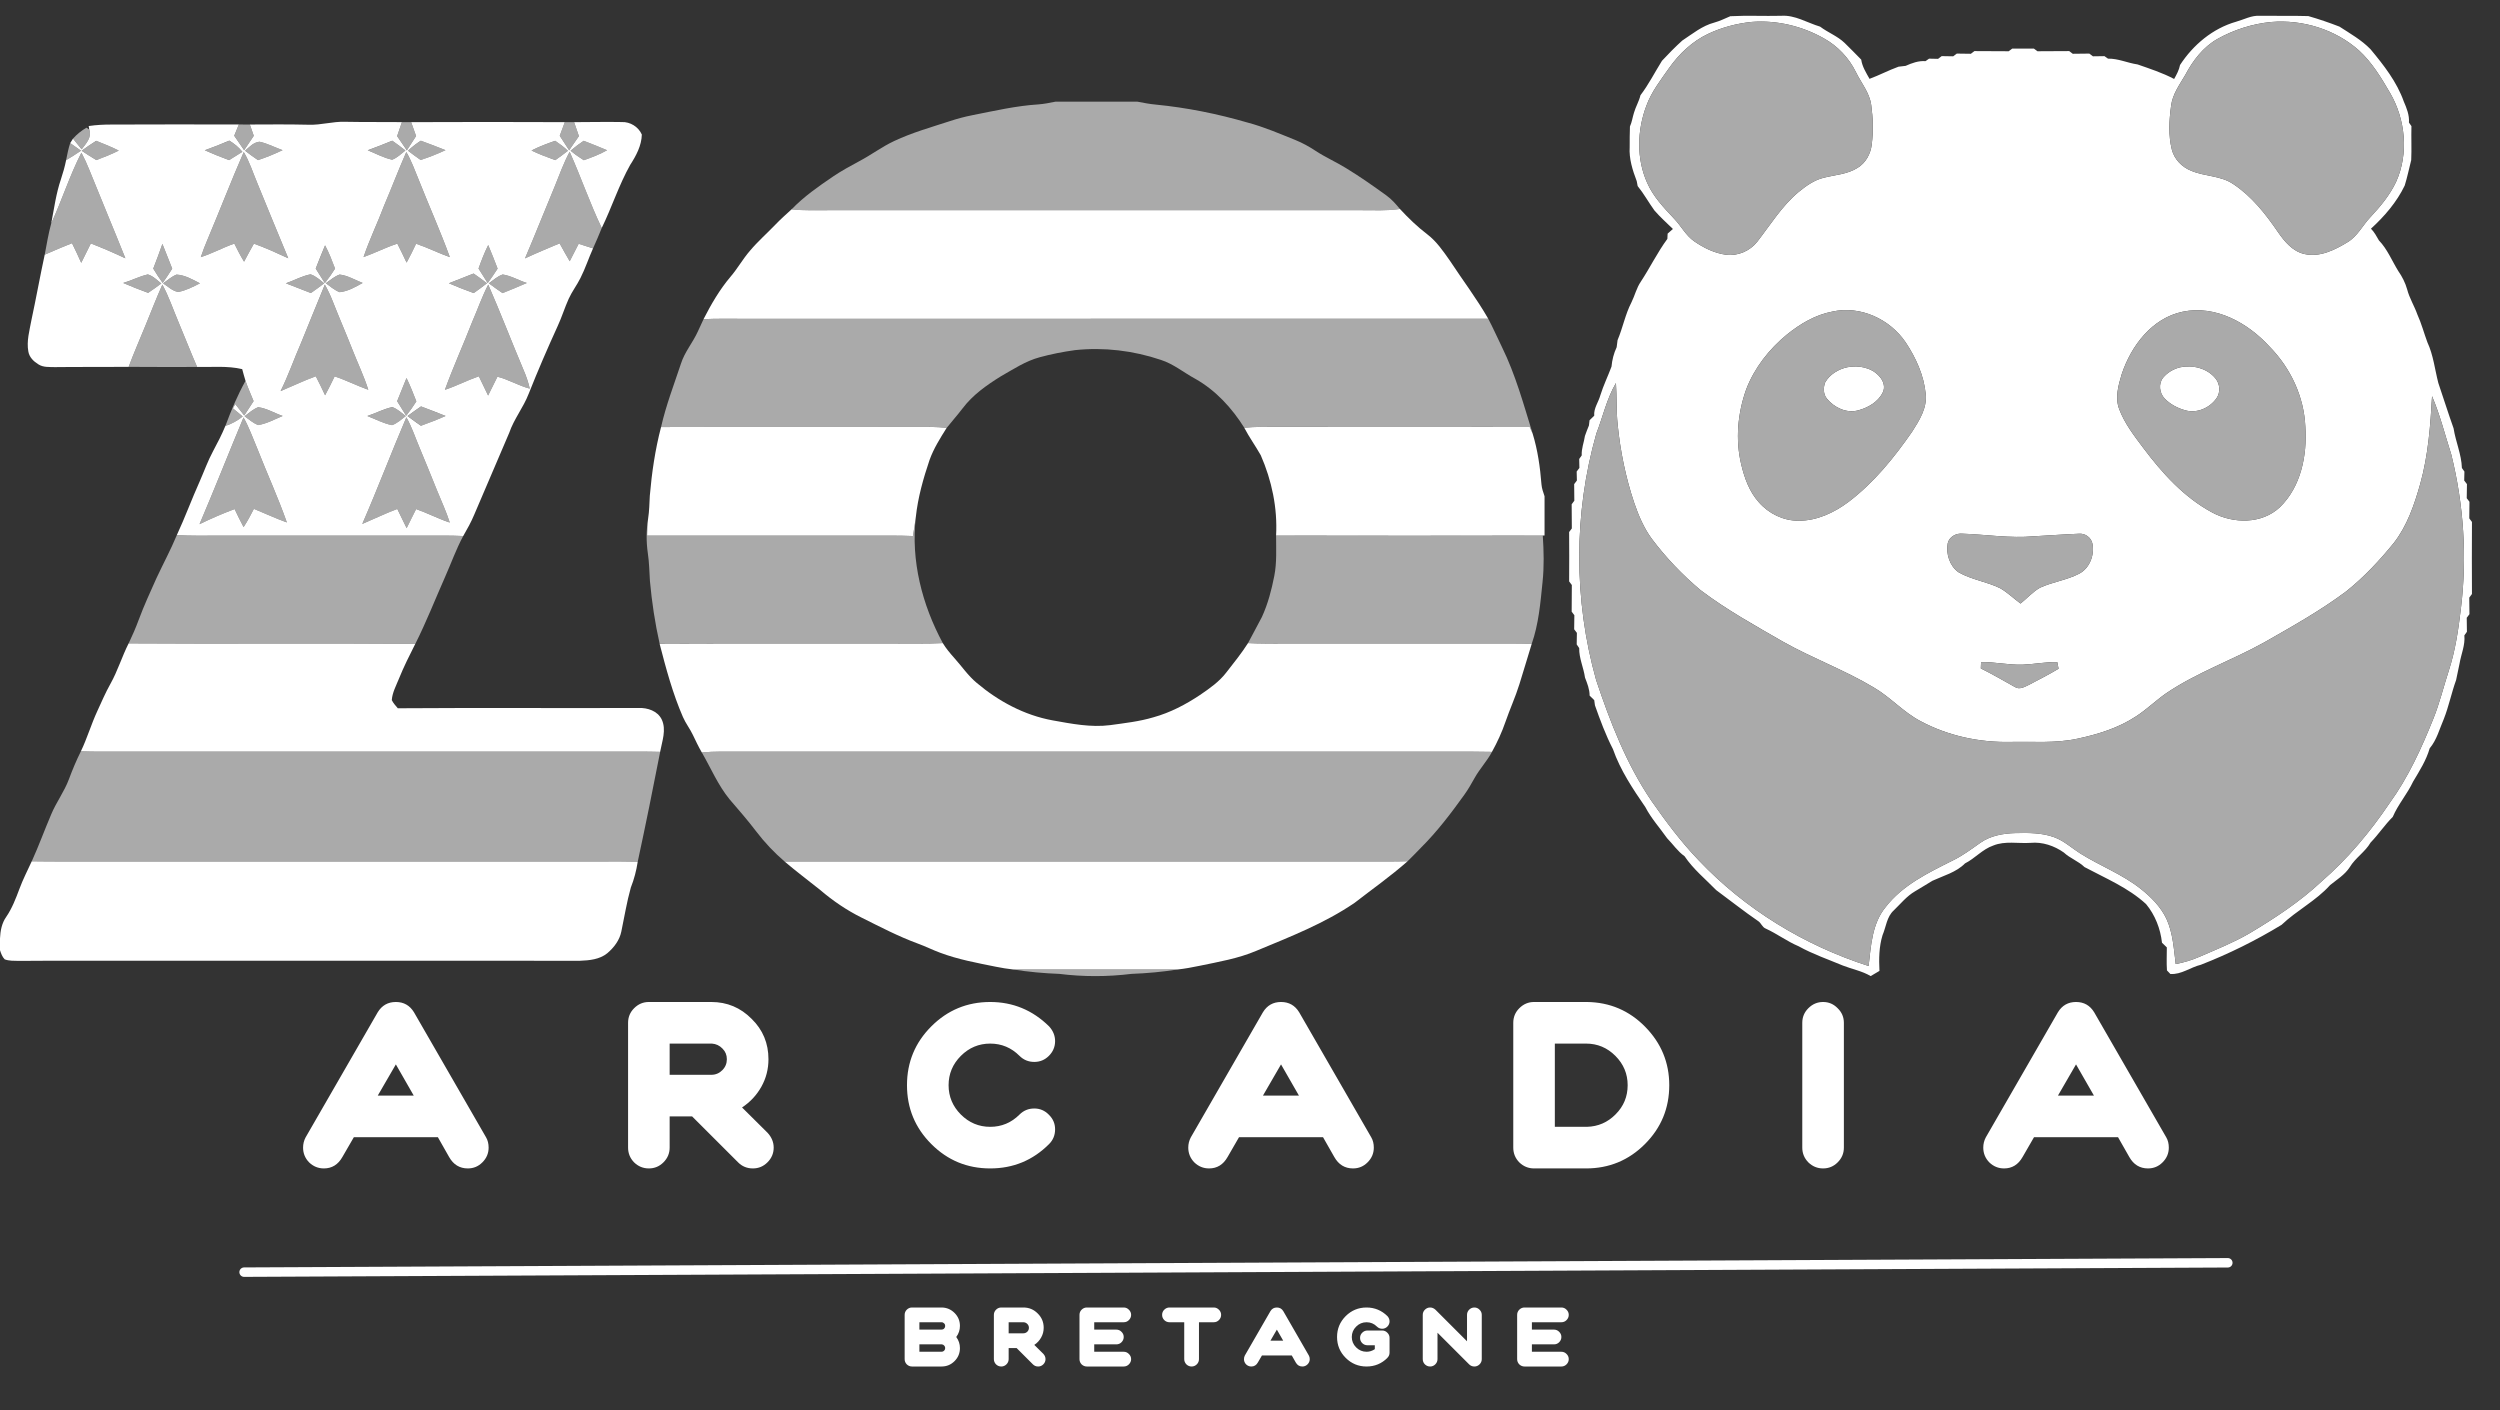 <svg width="78" height="44" viewBox="0 0 78 44" fill="none" xmlns="http://www.w3.org/2000/svg">
<rect x="0" y="0" width="78" height="44" fill="#333333" stroke="none"/>
<path d="M32.926 3.173H35.491C35.682 3.21 35.873 3.247 36.067 3.264C37.031 3.359 37.984 3.551 38.914 3.821C39.433 3.958 39.926 4.172 40.423 4.372C40.64 4.46 40.845 4.574 41.041 4.703C41.343 4.903 41.677 5.049 41.986 5.239C42.422 5.504 42.84 5.798 43.254 6.097C43.418 6.214 43.55 6.367 43.678 6.52C43.273 6.582 42.863 6.558 42.455 6.56C36.936 6.56 31.417 6.56 25.899 6.56C25.497 6.56 25.095 6.574 24.696 6.533C25.078 6.135 25.533 5.819 25.987 5.51C26.251 5.331 26.531 5.179 26.812 5.028C27.181 4.833 27.517 4.579 27.896 4.401C28.454 4.138 29.049 3.971 29.634 3.78C29.865 3.704 30.1 3.641 30.339 3.594C31.022 3.459 31.703 3.301 32.4 3.257C32.577 3.244 32.751 3.208 32.926 3.173Z" fill="#AAAAAA"/>
<path d="M12.54 3.811C12.636 3.811 12.732 3.811 12.828 3.811C12.879 3.955 12.931 4.1 12.982 4.244C12.886 4.393 12.791 4.542 12.695 4.691C12.591 4.544 12.491 4.396 12.39 4.247C12.441 4.101 12.491 3.957 12.54 3.811Z" fill="#AAAAAA"/>
<path d="M17.622 3.811C17.719 3.811 17.815 3.811 17.912 3.811C17.961 3.957 18.011 4.102 18.062 4.247C17.962 4.395 17.861 4.542 17.757 4.688C17.659 4.538 17.561 4.387 17.464 4.236C17.517 4.094 17.57 3.953 17.622 3.811Z" fill="#AAAAAA"/>
<path d="M7.452 3.884C7.566 3.885 7.681 3.885 7.795 3.885C7.835 4.002 7.876 4.12 7.918 4.237C7.818 4.387 7.718 4.536 7.617 4.686C7.513 4.537 7.41 4.386 7.309 4.235C7.356 4.118 7.404 4.001 7.452 3.884Z" fill="#AAAAAA"/>
<path d="M2.278 4.325C2.399 4.188 2.542 4.074 2.7 3.983C2.721 3.998 2.764 4.027 2.785 4.042C2.874 4.285 2.681 4.481 2.548 4.659C2.457 4.549 2.368 4.436 2.278 4.325Z" fill="#AAAAAA"/>
<path d="M2.548 4.703C2.695 4.594 2.847 4.491 3.003 4.395C3.24 4.49 3.478 4.583 3.706 4.698C3.48 4.812 3.244 4.904 3.008 4.995C2.851 4.902 2.698 4.805 2.548 4.703Z" fill="#AAAAAA"/>
<path d="M6.389 4.688C6.647 4.596 6.903 4.496 7.155 4.388C7.308 4.483 7.451 4.594 7.562 4.737C7.426 4.825 7.288 4.912 7.149 4.996C6.892 4.903 6.639 4.799 6.389 4.688Z" fill="#AAAAAA"/>
<path d="M7.647 4.702C7.779 4.588 7.912 4.439 8.096 4.422C8.348 4.475 8.576 4.599 8.817 4.685C8.568 4.804 8.312 4.908 8.051 4.996C7.912 4.904 7.776 4.807 7.647 4.702Z" fill="#AAAAAA"/>
<path d="M11.474 4.688C11.731 4.595 11.985 4.494 12.239 4.39C12.378 4.488 12.516 4.589 12.649 4.695C12.518 4.799 12.395 4.922 12.236 4.983C11.968 4.926 11.726 4.791 11.474 4.688Z" fill="#AAAAAA"/>
<path d="M12.732 4.703C12.853 4.585 12.988 4.483 13.13 4.39C13.388 4.484 13.644 4.583 13.9 4.686C13.648 4.805 13.389 4.904 13.125 4.993C12.992 4.9 12.86 4.805 12.732 4.703Z" fill="#AAAAAA"/>
<path d="M16.582 4.697C16.819 4.574 17.069 4.48 17.322 4.394C17.462 4.487 17.597 4.589 17.719 4.706C17.591 4.806 17.459 4.902 17.326 4.996C17.073 4.907 16.823 4.812 16.582 4.697Z" fill="#AAAAAA"/>
<path d="M17.803 4.702C17.933 4.59 18.07 4.488 18.212 4.393C18.456 4.489 18.7 4.583 18.941 4.687C18.711 4.818 18.464 4.91 18.216 4.999C18.071 4.91 17.933 4.811 17.803 4.702Z" fill="#AAAAAA"/>
<path d="M2.19 4.464C2.303 4.542 2.415 4.622 2.527 4.703C2.375 4.805 2.22 4.904 2.062 4.998C2.099 4.819 2.132 4.638 2.19 4.464Z" fill="#AAAAAA"/>
<path d="M7.605 4.743C7.789 5.051 7.895 5.395 8.033 5.724C8.355 6.501 8.667 7.283 8.994 8.058C8.641 7.895 8.288 7.732 7.921 7.602C7.815 7.787 7.716 7.976 7.615 8.164C7.504 7.982 7.405 7.792 7.311 7.6C6.956 7.725 6.624 7.908 6.266 8.023C6.327 7.833 6.401 7.647 6.479 7.463C6.862 6.559 7.213 5.642 7.605 4.743Z" fill="#AAAAAA"/>
<path d="M12.677 4.744C12.837 5.016 12.942 5.314 13.062 5.604C13.381 6.413 13.737 7.206 14.035 8.022C13.679 7.897 13.341 7.724 12.983 7.606C12.889 7.804 12.79 8 12.686 8.194C12.593 7.994 12.495 7.796 12.396 7.599C12.037 7.721 11.698 7.893 11.342 8.023C11.529 7.472 11.784 6.948 11.989 6.404C12.222 5.852 12.436 5.292 12.677 4.744Z" fill="#AAAAAA"/>
<path d="M17.305 5.822C17.454 5.457 17.585 5.084 17.773 4.736C18.126 5.521 18.404 6.338 18.774 7.115C18.687 7.327 18.599 7.54 18.503 7.749C18.354 7.703 18.204 7.654 18.054 7.606C17.963 7.789 17.87 7.971 17.775 8.152C17.666 7.967 17.564 7.78 17.46 7.593C17.098 7.745 16.735 7.895 16.38 8.062C16.698 7.32 16.994 6.568 17.305 5.822Z" fill="#AAAAAA"/>
<path d="M1.598 6.97C1.936 6.244 2.174 5.475 2.54 4.763C2.631 4.936 2.714 5.114 2.786 5.297C3.157 6.219 3.543 7.135 3.912 8.059C3.558 7.892 3.199 7.736 2.834 7.595C2.734 7.797 2.634 7.998 2.534 8.2C2.444 7.993 2.348 7.789 2.247 7.587C1.961 7.701 1.677 7.822 1.395 7.946C1.458 7.619 1.51 7.291 1.598 6.97Z" fill="#AAAAAA"/>
<path d="M5.067 7.609C5.17 7.866 5.273 8.123 5.373 8.382C5.278 8.533 5.179 8.682 5.076 8.828C4.972 8.683 4.874 8.534 4.783 8.38C4.879 8.124 4.98 7.869 5.067 7.609Z" fill="#AAAAAA"/>
<path d="M10.142 7.655C10.267 7.888 10.362 8.134 10.454 8.379C10.356 8.536 10.252 8.688 10.136 8.833C10.041 8.682 9.945 8.53 9.85 8.379C9.946 8.137 10.042 7.895 10.142 7.655Z" fill="#AAAAAA"/>
<path d="M14.93 8.38C15.019 8.131 15.114 7.884 15.232 7.646C15.337 7.889 15.431 8.135 15.525 8.381C15.427 8.535 15.324 8.686 15.216 8.833C15.12 8.682 15.025 8.531 14.93 8.38Z" fill="#AAAAAA"/>
<path d="M3.844 8.83C4.104 8.753 4.347 8.621 4.613 8.562C4.777 8.613 4.901 8.742 5.033 8.846C4.898 8.947 4.761 9.043 4.622 9.137C4.36 9.042 4.101 8.939 3.844 8.83Z" fill="#AAAAAA"/>
<path d="M5.091 8.843C5.224 8.743 5.353 8.629 5.509 8.567C5.772 8.582 6.009 8.723 6.239 8.841C6.022 8.95 5.803 9.065 5.561 9.109C5.38 9.083 5.241 8.938 5.091 8.843Z" fill="#AAAAAA"/>
<path d="M8.921 8.839C9.178 8.75 9.42 8.612 9.689 8.559C9.854 8.61 9.981 8.737 10.114 8.842C9.978 8.946 9.84 9.046 9.7 9.144C9.44 9.041 9.181 8.94 8.921 8.839Z" fill="#AAAAAA"/>
<path d="M10.597 8.567C10.852 8.596 11.078 8.737 11.315 8.828C11.091 8.954 10.856 9.09 10.596 9.116C10.437 9.053 10.306 8.938 10.169 8.839C10.305 8.74 10.435 8.623 10.597 8.567Z" fill="#AAAAAA"/>
<path d="M14.006 8.838C14.263 8.736 14.52 8.634 14.777 8.534C14.918 8.632 15.058 8.732 15.193 8.838C15.058 8.943 14.921 9.044 14.781 9.144C14.52 9.049 14.26 8.95 14.006 8.838Z" fill="#AAAAAA"/>
<path d="M15.684 8.564C15.949 8.603 16.184 8.75 16.438 8.83C16.188 8.942 15.934 9.042 15.681 9.146C15.537 9.047 15.394 8.946 15.255 8.841C15.391 8.739 15.521 8.621 15.684 8.564Z" fill="#AAAAAA"/>
<path d="M5.066 8.88C5.266 9.248 5.399 9.647 5.562 10.031C5.76 10.503 5.945 10.98 6.15 11.449C5.438 11.45 4.726 11.452 4.014 11.446C4.177 11.008 4.367 10.579 4.543 10.146C4.715 9.723 4.881 9.297 5.066 8.88Z" fill="#AAAAAA"/>
<path d="M10.136 8.881C10.23 9.05 10.313 9.225 10.383 9.405C10.582 9.912 10.8 10.411 10.999 10.918C11.162 11.333 11.357 11.736 11.491 12.162C11.135 12.035 10.799 11.861 10.44 11.745C10.346 11.943 10.247 12.139 10.143 12.332C10.051 12.133 9.954 11.936 9.853 11.741C9.479 11.875 9.121 12.05 8.754 12.204C8.999 11.711 9.177 11.191 9.398 10.688C9.638 10.083 9.892 9.484 10.136 8.881Z" fill="#AAAAAA"/>
<path d="M14.734 10.04C14.902 9.654 15.039 9.254 15.233 8.881C15.618 9.763 15.963 10.663 16.337 11.55C16.418 11.736 16.483 11.929 16.53 12.127C16.181 12.035 15.87 11.841 15.52 11.753C15.425 11.95 15.326 12.145 15.229 12.341C15.131 12.141 15.034 11.941 14.94 11.74C14.58 11.866 14.242 12.044 13.881 12.162C14.141 11.445 14.458 10.751 14.734 10.04Z" fill="#AAAAAA"/>
<path d="M21.95 9.959C22.359 9.937 22.769 9.947 23.179 9.946C30.93 9.945 38.682 9.947 46.433 9.945C46.588 10.236 46.718 10.539 46.864 10.834C47.286 11.694 47.538 12.621 47.82 13.533C47.791 13.461 47.759 13.392 47.727 13.322C45.103 13.317 42.478 13.322 39.853 13.319C39.51 13.318 39.165 13.309 38.823 13.348C38.438 12.732 37.933 12.181 37.297 11.821C36.936 11.627 36.615 11.355 36.22 11.229C35.362 10.939 34.442 10.828 33.541 10.924C33.171 10.975 32.803 11.047 32.443 11.145C32 11.263 31.614 11.521 31.22 11.745C30.78 12.019 30.345 12.325 30.031 12.744C29.873 12.952 29.697 13.146 29.536 13.351C29.212 13.313 28.885 13.316 28.56 13.319C25.915 13.324 23.27 13.315 20.625 13.324C20.779 12.649 21.027 12.003 21.245 11.348C21.36 10.982 21.617 10.688 21.773 10.342C21.832 10.214 21.889 10.085 21.95 9.959Z" fill="#AAAAAA"/>
<path d="M12.683 11.794C12.799 12.031 12.894 12.278 12.99 12.523C12.891 12.678 12.787 12.828 12.673 12.973C12.578 12.822 12.484 12.67 12.391 12.517C12.489 12.277 12.584 12.034 12.683 11.794Z" fill="#AAAAAA"/>
<path d="M7.033 13.287C7.211 12.805 7.411 12.332 7.66 11.882C7.734 12.097 7.826 12.305 7.912 12.516C7.815 12.666 7.718 12.815 7.62 12.963C7.526 12.845 7.434 12.727 7.341 12.608C7.322 12.641 7.285 12.707 7.266 12.739C7.369 12.824 7.472 12.909 7.574 12.996C7.411 13.122 7.232 13.228 7.033 13.287Z" fill="#AAAAAA"/>
<path d="M7.632 12.988C7.766 12.885 7.896 12.768 8.055 12.706C8.325 12.739 8.565 12.892 8.82 12.978C8.568 13.082 8.323 13.22 8.051 13.264C7.896 13.199 7.767 13.086 7.632 12.988Z" fill="#AAAAAA"/>
<path d="M11.461 12.979C11.723 12.894 11.97 12.759 12.241 12.702C12.401 12.76 12.527 12.88 12.66 12.983C12.524 13.086 12.396 13.209 12.232 13.266C11.961 13.214 11.716 13.078 11.461 12.979Z" fill="#AAAAAA"/>
<path d="M12.716 12.982C12.853 12.878 12.995 12.778 13.136 12.68C13.394 12.777 13.649 12.878 13.905 12.978C13.652 13.092 13.394 13.19 13.133 13.284C12.993 13.185 12.853 13.085 12.716 12.982Z" fill="#AAAAAA"/>
<path d="M7.598 13.025C7.773 13.336 7.89 13.673 8.029 14C8.33 14.769 8.676 15.521 8.95 16.3C8.601 16.175 8.265 16.016 7.921 15.877C7.822 16.071 7.72 16.263 7.6 16.445C7.502 16.26 7.409 16.073 7.32 15.883C6.948 16.023 6.582 16.18 6.225 16.355C6.696 15.251 7.137 14.134 7.598 13.025Z" fill="#AAAAAA"/>
<path d="M12.679 13.021C12.856 13.333 12.966 13.677 13.106 14.007C13.288 14.438 13.462 14.873 13.639 15.307C13.772 15.638 13.924 15.963 14.033 16.304C13.675 16.184 13.339 16.008 12.982 15.883C12.886 16.083 12.788 16.282 12.687 16.478C12.589 16.28 12.492 16.079 12.397 15.879C12.025 16.019 11.668 16.192 11.303 16.347C11.783 15.247 12.207 14.124 12.679 13.021Z" fill="#AAAAAA"/>
<path d="M28.484 16.724C28.519 16.526 28.546 16.327 28.575 16.127C28.414 17.488 28.77 18.87 29.416 20.065C28.894 20.094 28.372 20.077 27.85 20.081C25.427 20.084 23.004 20.075 20.581 20.085C20.436 19.441 20.338 18.787 20.278 18.13C20.26 17.841 20.256 17.552 20.213 17.265C20.161 16.906 20.162 16.54 20.221 16.182C20.198 16.357 20.193 16.534 20.191 16.711C22.527 16.711 24.864 16.711 27.2 16.711C27.628 16.711 28.056 16.704 28.484 16.724Z" fill="#AAAAAA"/>
<path d="M4.881 18.04C5.091 17.59 5.327 17.152 5.518 16.693C5.945 16.722 6.373 16.71 6.8 16.711C8.949 16.711 11.097 16.711 13.245 16.711C13.648 16.711 14.05 16.704 14.452 16.724C14.232 17.133 14.077 17.573 13.888 17.997C13.579 18.695 13.301 19.407 12.957 20.09C9.976 20.065 6.994 20.096 4.014 20.074C4.131 19.831 4.237 19.583 4.331 19.33C4.494 18.891 4.69 18.466 4.881 18.04Z" fill="#AAAAAA"/>
<path d="M39.814 16.707C42.588 16.713 45.362 16.713 48.135 16.707C48.166 17.192 48.179 17.68 48.127 18.164C48.061 18.813 48.006 19.473 47.788 20.093C47.587 20.085 47.386 20.08 47.185 20.08C44.82 20.082 42.455 20.08 40.09 20.081C39.706 20.081 39.322 20.088 38.938 20.065C39.08 19.793 39.23 19.524 39.371 19.251C39.558 18.844 39.673 18.407 39.758 17.968C39.84 17.553 39.813 17.128 39.814 16.707Z" fill="#AAAAAA"/>
<path d="M2.524 23.44C2.944 23.456 3.364 23.45 3.785 23.451C8.968 23.451 14.152 23.451 19.335 23.451C19.756 23.451 20.176 23.446 20.597 23.458C20.374 24.603 20.143 25.745 19.897 26.886C19.533 26.875 19.168 26.879 18.803 26.879C13.56 26.879 8.318 26.879 3.075 26.879C2.38 26.878 1.685 26.884 0.991 26.873C1.21 26.392 1.39 25.893 1.598 25.407C1.756 25.028 2.008 24.696 2.151 24.31C2.261 24.014 2.383 23.723 2.524 23.44Z" fill="#AAAAAA"/>
<path d="M21.897 23.476C22.303 23.438 22.712 23.451 23.12 23.451C30.511 23.451 37.902 23.451 45.293 23.451C45.712 23.451 46.13 23.447 46.55 23.458C46.394 23.75 46.162 23.992 46.003 24.281C45.905 24.455 45.807 24.63 45.691 24.791C45.274 25.372 44.84 25.945 44.332 26.45C44.193 26.59 44.06 26.735 43.917 26.871C43.529 26.886 43.14 26.878 42.751 26.88C36.661 26.88 30.571 26.879 24.48 26.88C24.152 26.597 23.853 26.282 23.591 25.937C23.328 25.591 23.042 25.264 22.759 24.934C22.4 24.494 22.179 23.964 21.897 23.476Z" fill="#AAAAAA"/>
<path d="M31.615 30.248C33.322 30.25 35.031 30.25 36.739 30.248C36.263 30.324 35.783 30.367 35.302 30.385C34.555 30.477 33.797 30.478 33.049 30.385C32.569 30.367 32.09 30.324 31.615 30.248Z" fill="#AAAAAA"/>
<path d="M9.64 3.892C10.017 3.904 10.383 3.788 10.76 3.8C11.354 3.812 11.947 3.804 12.54 3.81C12.491 3.956 12.441 4.101 12.39 4.247C12.491 4.396 12.591 4.543 12.694 4.691C12.79 4.542 12.886 4.393 12.982 4.244C12.931 4.099 12.878 3.955 12.828 3.811C14.426 3.804 16.024 3.804 17.622 3.811C17.57 3.953 17.517 4.094 17.464 4.236C17.561 4.387 17.659 4.537 17.757 4.688C17.861 4.542 17.962 4.395 18.062 4.247C18.011 4.102 17.961 3.957 17.912 3.811C18.408 3.811 18.904 3.798 19.401 3.808C19.663 3.797 19.921 3.959 20.025 4.198C20.017 4.543 19.847 4.86 19.663 5.143C19.309 5.774 19.09 6.466 18.774 7.114C18.403 6.338 18.125 5.521 17.773 4.736C17.585 5.084 17.454 5.457 17.305 5.822C16.993 6.568 16.698 7.32 16.38 8.062C16.735 7.895 17.098 7.745 17.46 7.593C17.563 7.779 17.666 7.967 17.775 8.151C17.869 7.97 17.962 7.789 18.054 7.606C18.204 7.654 18.353 7.703 18.503 7.749C18.365 8.054 18.263 8.375 18.11 8.675C18 8.897 17.847 9.094 17.744 9.321C17.618 9.599 17.53 9.892 17.401 10.17C17.082 10.868 16.777 11.574 16.494 12.288C16.33 12.713 16.035 13.073 15.887 13.506C15.521 14.356 15.16 15.207 14.796 16.057C14.7 16.289 14.577 16.508 14.452 16.724C14.05 16.704 13.648 16.711 13.245 16.711C11.097 16.711 8.949 16.711 6.8 16.711C6.373 16.71 5.945 16.722 5.518 16.693C5.774 16.142 5.983 15.571 6.232 15.016C6.371 14.701 6.486 14.375 6.65 14.072C6.788 13.815 6.922 13.556 7.033 13.286C7.232 13.228 7.411 13.122 7.573 12.995C7.472 12.909 7.369 12.824 7.266 12.739C7.285 12.706 7.322 12.641 7.341 12.608C7.434 12.726 7.526 12.845 7.62 12.963C7.718 12.815 7.815 12.666 7.912 12.515C7.826 12.305 7.734 12.097 7.66 11.882C7.622 11.761 7.59 11.639 7.557 11.517C7.096 11.408 6.619 11.458 6.15 11.449C5.945 10.979 5.76 10.502 5.562 10.031C5.399 9.646 5.266 9.248 5.066 8.88C4.881 9.296 4.715 9.723 4.543 10.145C4.367 10.579 4.177 11.007 4.014 11.446C3.246 11.454 2.479 11.444 1.712 11.454C1.54 11.448 1.352 11.467 1.2 11.369C1.052 11.279 0.913 11.146 0.884 10.966C0.825 10.642 0.92 10.317 0.978 9.999C1.125 9.317 1.247 8.628 1.395 7.946C1.677 7.822 1.961 7.701 2.247 7.587C2.348 7.789 2.444 7.994 2.534 8.2C2.634 7.998 2.734 7.797 2.834 7.595C3.198 7.736 3.558 7.892 3.912 8.059C3.543 7.135 3.156 6.219 2.786 5.297C2.714 5.114 2.631 4.937 2.54 4.763C2.174 5.475 1.935 6.244 1.598 6.97C1.688 6.508 1.749 6.038 1.901 5.592C1.966 5.397 2.022 5.199 2.063 4.997C2.22 4.904 2.375 4.805 2.527 4.702C2.415 4.622 2.303 4.542 2.19 4.464C2.217 4.416 2.247 4.37 2.278 4.325C2.368 4.436 2.457 4.549 2.548 4.659C2.68 4.481 2.874 4.285 2.785 4.042C2.78 4.015 2.771 3.959 2.767 3.932C3.006 3.897 3.247 3.885 3.488 3.886C4.81 3.879 6.131 3.882 7.452 3.884C7.404 4.001 7.356 4.118 7.308 4.235C7.41 4.386 7.513 4.537 7.617 4.686C7.718 4.536 7.818 4.387 7.918 4.237C7.876 4.12 7.835 4.002 7.795 3.885C8.41 3.881 9.025 3.878 9.64 3.892ZM2.548 4.703C2.698 4.805 2.851 4.902 3.008 4.995C3.244 4.904 3.48 4.812 3.706 4.698C3.478 4.583 3.24 4.49 3.003 4.394C2.847 4.491 2.695 4.594 2.548 4.703ZM6.389 4.688C6.639 4.799 6.892 4.903 7.149 4.996C7.288 4.912 7.426 4.825 7.562 4.737C7.451 4.594 7.308 4.482 7.155 4.387C6.903 4.495 6.647 4.596 6.389 4.688ZM7.647 4.702C7.776 4.806 7.912 4.903 8.051 4.996C8.312 4.908 8.568 4.804 8.817 4.685C8.576 4.599 8.347 4.475 8.096 4.422C7.912 4.439 7.779 4.588 7.647 4.702ZM11.473 4.688C11.725 4.79 11.968 4.926 12.236 4.983C12.395 4.922 12.518 4.798 12.649 4.695C12.516 4.588 12.378 4.488 12.239 4.39C11.985 4.493 11.731 4.595 11.473 4.688ZM12.732 4.703C12.86 4.804 12.991 4.899 13.125 4.992C13.389 4.904 13.648 4.804 13.9 4.685C13.644 4.583 13.388 4.484 13.13 4.39C12.988 4.482 12.852 4.585 12.732 4.703ZM16.582 4.696C16.823 4.811 17.073 4.907 17.326 4.996C17.459 4.902 17.591 4.806 17.719 4.705C17.597 4.588 17.462 4.487 17.322 4.393C17.069 4.48 16.819 4.574 16.582 4.696ZM17.803 4.702C17.933 4.811 18.071 4.91 18.216 4.999C18.464 4.91 18.712 4.818 18.941 4.687C18.7 4.583 18.456 4.489 18.212 4.393C18.07 4.488 17.933 4.59 17.803 4.702ZM7.605 4.743C7.213 5.642 6.861 6.559 6.479 7.463C6.401 7.647 6.327 7.833 6.265 8.023C6.624 7.908 6.955 7.725 7.311 7.6C7.405 7.792 7.504 7.982 7.615 8.164C7.716 7.976 7.815 7.787 7.921 7.602C8.288 7.732 8.641 7.895 8.994 8.058C8.667 7.283 8.355 6.501 8.033 5.724C7.894 5.395 7.789 5.051 7.605 4.743ZM12.677 4.743C12.436 5.292 12.222 5.852 11.989 6.403C11.784 6.948 11.528 7.471 11.342 8.022C11.698 7.893 12.037 7.721 12.396 7.599C12.495 7.795 12.593 7.994 12.686 8.194C12.79 8 12.889 7.804 12.982 7.605C13.341 7.724 13.678 7.897 14.035 8.022C13.737 7.205 13.381 6.412 13.062 5.604C12.942 5.314 12.837 5.015 12.677 4.743ZM5.067 7.609C4.98 7.869 4.879 8.124 4.782 8.38C4.874 8.534 4.972 8.683 5.076 8.828C5.179 8.682 5.278 8.533 5.373 8.382C5.273 8.123 5.17 7.866 5.067 7.609ZM10.142 7.655C10.041 7.895 9.946 8.137 9.85 8.379C9.945 8.53 10.041 8.682 10.136 8.833C10.251 8.688 10.356 8.536 10.454 8.38C10.361 8.134 10.267 7.888 10.142 7.655ZM14.93 8.379C15.025 8.53 15.12 8.681 15.216 8.832C15.324 8.686 15.426 8.534 15.525 8.381C15.43 8.135 15.336 7.888 15.232 7.646C15.114 7.883 15.019 8.13 14.93 8.379ZM3.844 8.829C4.101 8.939 4.36 9.042 4.622 9.137C4.761 9.043 4.898 8.946 5.033 8.845C4.901 8.741 4.777 8.612 4.613 8.562C4.347 8.621 4.104 8.753 3.844 8.829ZM5.091 8.842C5.241 8.938 5.38 9.082 5.561 9.109C5.802 9.065 6.022 8.949 6.239 8.84C6.009 8.722 5.772 8.582 5.509 8.567C5.353 8.629 5.224 8.743 5.091 8.842ZM8.92 8.839C9.181 8.94 9.44 9.04 9.7 9.143C9.84 9.045 9.978 8.945 10.114 8.841C9.981 8.737 9.854 8.61 9.688 8.559C9.419 8.611 9.178 8.75 8.92 8.839ZM10.597 8.566C10.435 8.623 10.305 8.739 10.168 8.838C10.306 8.937 10.436 9.053 10.596 9.116C10.856 9.09 11.09 8.954 11.315 8.828C11.078 8.737 10.851 8.595 10.597 8.566ZM14.005 8.838C14.26 8.95 14.52 9.049 14.781 9.144C14.92 9.045 15.058 8.944 15.193 8.838C15.057 8.732 14.918 8.632 14.777 8.534C14.52 8.634 14.263 8.736 14.005 8.838ZM15.684 8.564C15.521 8.621 15.39 8.739 15.254 8.84C15.393 8.946 15.536 9.046 15.681 9.145C15.934 9.041 16.188 8.941 16.438 8.829C16.184 8.75 15.948 8.603 15.684 8.564ZM10.135 8.88C9.892 9.483 9.638 10.083 9.398 10.687C9.177 11.19 8.999 11.711 8.754 12.203C9.121 12.05 9.479 11.875 9.853 11.74C9.954 11.935 10.051 12.132 10.143 12.332C10.247 12.138 10.346 11.943 10.44 11.744C10.799 11.86 11.135 12.035 11.491 12.161C11.356 11.736 11.162 11.332 10.999 10.918C10.8 10.411 10.582 9.911 10.383 9.405C10.313 9.224 10.23 9.049 10.135 8.88ZM14.734 10.039C14.458 10.75 14.141 11.445 13.881 12.162C14.242 12.043 14.58 11.865 14.94 11.74C15.034 11.941 15.131 12.141 15.229 12.34C15.326 12.145 15.425 11.95 15.52 11.753C15.87 11.841 16.181 12.035 16.53 12.126C16.483 11.928 16.419 11.736 16.337 11.549C15.963 10.663 15.618 9.763 15.233 8.88C15.039 9.254 14.902 9.654 14.734 10.039ZM12.683 11.794C12.584 12.034 12.489 12.277 12.391 12.517C12.484 12.67 12.578 12.822 12.673 12.972C12.787 12.828 12.891 12.677 12.99 12.523C12.894 12.278 12.799 12.031 12.683 11.794ZM7.632 12.987C7.767 13.086 7.896 13.198 8.051 13.263C8.323 13.22 8.568 13.082 8.82 12.978C8.564 12.891 8.325 12.739 8.055 12.705C7.896 12.768 7.766 12.884 7.632 12.987ZM11.461 12.979C11.716 13.078 11.961 13.213 12.232 13.265C12.395 13.208 12.524 13.085 12.66 12.982C12.527 12.88 12.401 12.76 12.24 12.701C11.97 12.758 11.723 12.893 11.461 12.979ZM12.715 12.981C12.852 13.085 12.992 13.185 13.133 13.284C13.393 13.19 13.652 13.091 13.904 12.978C13.648 12.877 13.393 12.776 13.136 12.68C12.994 12.778 12.853 12.877 12.715 12.981ZM7.598 13.025C7.136 14.133 6.696 15.25 6.225 16.355C6.582 16.18 6.948 16.022 7.32 15.883C7.409 16.073 7.502 16.26 7.6 16.445C7.72 16.263 7.822 16.07 7.921 15.876C8.265 16.016 8.6 16.174 8.95 16.3C8.676 15.52 8.33 14.768 8.029 13.999C7.89 13.672 7.773 13.335 7.598 13.025ZM12.679 13.02C12.207 14.123 11.783 15.247 11.303 16.347C11.668 16.191 12.025 16.019 12.396 15.879C12.492 16.079 12.589 16.279 12.687 16.478C12.787 16.281 12.886 16.083 12.982 15.883C13.338 16.008 13.674 16.184 14.033 16.304C13.924 15.963 13.772 15.638 13.638 15.307C13.461 14.873 13.288 14.438 13.106 14.006C12.965 13.677 12.856 13.333 12.679 13.02Z" fill="white"/>
<path d="M24.185 7.016C24.347 6.847 24.521 6.69 24.695 6.533C25.095 6.574 25.497 6.559 25.898 6.559C31.417 6.559 36.936 6.56 42.454 6.559C42.862 6.558 43.273 6.582 43.678 6.52C43.941 6.804 44.221 7.075 44.53 7.31C44.822 7.532 45.03 7.84 45.239 8.137C45.636 8.741 46.074 9.318 46.433 9.945C38.681 9.947 30.93 9.945 23.178 9.946C22.769 9.947 22.359 9.937 21.95 9.958C22.188 9.493 22.452 9.036 22.792 8.635C23.011 8.38 23.174 8.083 23.395 7.828C23.638 7.538 23.923 7.288 24.185 7.016Z" fill="white"/>
<path d="M20.625 13.324C23.27 13.315 25.914 13.324 28.559 13.319C28.885 13.316 29.211 13.314 29.535 13.351C29.334 13.671 29.129 13.996 29.001 14.354C28.806 14.931 28.639 15.52 28.574 16.128C28.545 16.327 28.518 16.526 28.483 16.724C28.055 16.705 27.627 16.711 27.199 16.711C24.863 16.711 22.526 16.711 20.19 16.711C20.192 16.534 20.198 16.358 20.221 16.182C20.258 15.946 20.262 15.707 20.274 15.469C20.336 14.746 20.441 14.027 20.625 13.324Z" fill="white"/>
<path d="M38.822 13.348C39.165 13.31 39.509 13.318 39.853 13.32C42.478 13.323 45.102 13.318 47.727 13.322C47.758 13.392 47.79 13.462 47.82 13.533C47.977 14.046 48.052 14.58 48.094 15.113C48.104 15.241 48.15 15.362 48.19 15.483V16.707L48.135 16.708C45.361 16.714 42.588 16.714 39.814 16.708C39.861 15.85 39.679 14.988 39.336 14.204C39.172 13.914 38.977 13.644 38.822 13.348Z" fill="white"/>
<path d="M3.446 21.335C3.672 20.932 3.805 20.486 4.013 20.074C6.994 20.096 9.976 20.065 12.956 20.09C12.775 20.448 12.595 20.808 12.444 21.182C12.358 21.397 12.24 21.608 12.224 21.843C12.269 21.939 12.344 22.017 12.411 22.098C14.917 22.08 17.424 22.098 19.93 22.089C20.204 22.079 20.513 22.181 20.643 22.442C20.8 22.768 20.656 23.127 20.596 23.458C20.176 23.446 19.756 23.45 19.335 23.45C14.152 23.45 8.968 23.45 3.784 23.45C3.364 23.45 2.943 23.456 2.524 23.44C2.72 23.031 2.847 22.593 3.038 22.182C3.169 21.897 3.292 21.609 3.446 21.335Z" fill="white"/>
<path d="M20.58 20.086C23.003 20.075 25.427 20.084 27.85 20.081C28.372 20.077 28.894 20.095 29.415 20.065C29.516 20.231 29.641 20.38 29.77 20.525C30.004 20.784 30.201 21.079 30.471 21.304C31.149 21.878 31.959 22.314 32.838 22.475C33.43 22.581 34.035 22.702 34.638 22.624C35.091 22.561 35.549 22.511 35.989 22.379C36.51 22.235 36.992 21.982 37.439 21.684C37.739 21.48 38.043 21.268 38.265 20.976C38.496 20.678 38.736 20.384 38.938 20.065C39.321 20.089 39.706 20.081 40.089 20.081C42.455 20.08 44.82 20.082 47.184 20.08C47.385 20.08 47.587 20.085 47.788 20.093C47.657 20.511 47.538 20.932 47.405 21.349C47.281 21.748 47.106 22.128 46.97 22.523C46.859 22.846 46.715 23.159 46.549 23.458C46.13 23.447 45.711 23.451 45.293 23.451C37.902 23.451 30.51 23.451 23.119 23.451C22.711 23.451 22.303 23.438 21.896 23.476C21.794 23.3 21.707 23.117 21.62 22.934C21.529 22.74 21.394 22.57 21.308 22.372C20.988 21.637 20.78 20.86 20.58 20.086Z" fill="white"/>
<path d="M0.99 26.873C1.685 26.884 2.38 26.878 3.075 26.879C8.318 26.879 13.56 26.879 18.803 26.879C19.168 26.879 19.533 26.875 19.897 26.886C19.855 27.161 19.785 27.432 19.682 27.691C19.555 28.142 19.482 28.608 19.385 29.066C19.33 29.337 19.153 29.567 18.946 29.742C18.708 29.935 18.389 29.965 18.095 29.976C12.891 29.974 7.687 29.976 2.483 29.975C1.852 29.976 1.22 29.972 0.589 29.98C0.441 29.976 0.287 29.984 0.147 29.932C0.07 29.854 0.033 29.748 0 29.646V29.279C0.011 29.044 0.055 28.803 0.193 28.608C0.377 28.34 0.493 28.035 0.606 27.733C0.715 27.438 0.859 27.159 0.99 26.873Z" fill="white"/>
<path d="M24.48 26.88C30.57 26.879 36.66 26.88 42.75 26.88C43.139 26.878 43.528 26.885 43.917 26.871C43.392 27.335 42.819 27.737 42.267 28.166C41.323 28.812 40.249 29.228 39.199 29.665C38.633 29.906 38.022 30.009 37.423 30.134C37.197 30.181 36.968 30.224 36.739 30.248C35.03 30.25 33.322 30.25 31.614 30.248C31.432 30.227 31.25 30.2 31.07 30.162C30.483 30.043 29.889 29.935 29.327 29.723C29.098 29.639 28.881 29.528 28.651 29.445C28.039 29.221 27.46 28.918 26.878 28.628C26.416 28.398 25.988 28.107 25.596 27.772C25.224 27.474 24.842 27.189 24.48 26.88Z" fill="white"/>
<path d="M53.484 0.705C53.658 0.657 53.82 0.577 53.986 0.506C54.512 0.478 55.04 0.506 55.568 0.493C56.003 0.461 56.383 0.711 56.787 0.831C57.032 1.016 57.329 1.125 57.552 1.339C57.728 1.509 57.898 1.686 58.07 1.86C58.101 2.08 58.224 2.27 58.329 2.46C58.636 2.346 58.925 2.193 59.233 2.081C59.306 2.073 59.38 2.064 59.455 2.055C59.651 1.968 59.856 1.891 60.076 1.908C60.104 1.889 60.16 1.849 60.187 1.83C60.257 1.831 60.398 1.834 60.468 1.836C60.495 1.815 60.551 1.772 60.58 1.751C60.698 1.752 60.819 1.755 60.94 1.757C60.968 1.736 61.024 1.693 61.052 1.672C61.197 1.675 61.343 1.676 61.491 1.678C61.518 1.657 61.575 1.616 61.602 1.594C61.958 1.599 62.314 1.594 62.671 1.599C62.699 1.579 62.755 1.536 62.782 1.516C63.007 1.519 63.231 1.519 63.457 1.516C63.486 1.537 63.541 1.579 63.569 1.599C63.899 1.594 64.228 1.599 64.559 1.594C64.587 1.616 64.643 1.657 64.67 1.678C64.842 1.675 65.014 1.675 65.187 1.672C65.216 1.693 65.271 1.736 65.3 1.757C65.418 1.755 65.538 1.753 65.659 1.752C65.687 1.771 65.743 1.81 65.77 1.83C66.087 1.823 66.381 1.966 66.691 2.01C67.078 2.145 67.47 2.272 67.833 2.464C67.91 2.326 67.987 2.185 68.017 2.028C68.427 1.399 69.037 0.887 69.766 0.678C70.013 0.61 70.249 0.473 70.514 0.493C71.016 0.5 71.518 0.487 72.02 0.502C72.349 0.596 72.672 0.707 72.992 0.831C73.326 1.048 73.679 1.247 73.959 1.535C74.373 2.032 74.781 2.553 74.999 3.169C75.089 3.377 75.176 3.592 75.159 3.824C75.179 3.851 75.217 3.907 75.237 3.935C75.227 4.289 75.246 4.642 75.23 4.995C75.162 5.259 75.108 5.529 75.027 5.789C74.778 6.307 74.395 6.75 73.974 7.135C74.079 7.24 74.148 7.372 74.222 7.5C74.486 7.774 74.628 8.136 74.826 8.456C74.948 8.631 75.046 8.824 75.104 9.031C75.175 9.305 75.328 9.545 75.421 9.81C75.549 10.091 75.627 10.389 75.734 10.678C75.921 11.079 75.966 11.526 76.076 11.95C76.236 12.421 76.386 12.897 76.552 13.365C76.617 13.782 76.798 14.177 76.811 14.601C76.831 14.629 76.87 14.685 76.89 14.713C76.888 14.783 76.885 14.922 76.883 14.992C76.905 15.021 76.947 15.076 76.969 15.105C76.965 15.25 76.964 15.397 76.962 15.544C76.983 15.571 77.026 15.628 77.047 15.655C77.043 15.828 77.042 16 77.042 16.173C77.062 16.201 77.105 16.257 77.125 16.285C77.121 17.035 77.121 17.784 77.125 18.533C77.104 18.561 77.062 18.617 77.041 18.646C77.042 18.817 77.043 18.989 77.047 19.163C77.026 19.19 76.983 19.247 76.962 19.274C76.964 19.42 76.965 19.566 76.968 19.712C76.948 19.741 76.907 19.796 76.888 19.824C76.918 20.128 76.787 20.409 76.738 20.704C76.707 20.875 76.662 21.044 76.631 21.216C76.486 21.615 76.404 22.035 76.248 22.43C76.112 22.741 76.029 23.084 75.806 23.348C75.7 23.721 75.487 24.054 75.29 24.384C75.109 24.771 74.822 25.093 74.654 25.487C74.403 25.736 74.21 26.033 73.963 26.287C73.792 26.582 73.488 26.764 73.313 27.055C73.159 27.293 72.914 27.441 72.699 27.615C72.26 28.105 71.658 28.404 71.186 28.854C70.386 29.341 69.539 29.761 68.666 30.101C68.343 30.178 68.056 30.413 67.715 30.388C67.689 30.36 67.636 30.305 67.609 30.277C67.592 30.038 67.606 29.798 67.605 29.559C67.567 29.523 67.491 29.45 67.454 29.413C67.406 28.977 67.239 28.547 66.957 28.207C66.402 27.696 65.695 27.404 65.037 27.053C64.845 26.866 64.585 26.78 64.392 26.599C64.093 26.388 63.724 26.262 63.356 26.297C62.967 26.324 62.56 26.229 62.189 26.381C61.853 26.496 61.62 26.782 61.307 26.939C61.033 27.218 60.639 27.32 60.292 27.48C60.113 27.593 59.93 27.697 59.75 27.808C59.489 27.959 59.3 28.198 59.086 28.404C58.865 28.603 58.846 28.92 58.735 29.178C58.624 29.541 58.621 29.916 58.639 30.292C58.548 30.347 58.456 30.4 58.365 30.454C58.098 30.295 57.787 30.239 57.5 30.126C57.036 29.932 56.559 29.769 56.118 29.524C55.758 29.372 55.445 29.134 55.091 28.972C54.983 28.931 54.952 28.805 54.862 28.743C54.412 28.436 53.986 28.095 53.547 27.773C53.209 27.427 52.828 27.117 52.558 26.714C52.342 26.562 52.197 26.339 52.014 26.153C51.787 25.83 51.518 25.535 51.335 25.182C50.943 24.612 50.554 24.031 50.324 23.373C50.098 22.934 49.926 22.471 49.762 22.006C49.756 21.965 49.745 21.884 49.74 21.844C49.704 21.809 49.632 21.738 49.596 21.703C49.596 21.505 49.522 21.322 49.452 21.141C49.409 20.83 49.264 20.538 49.271 20.22C49.252 20.191 49.213 20.134 49.193 20.106C49.194 19.985 49.196 19.866 49.199 19.746C49.177 19.718 49.135 19.662 49.114 19.634C49.115 19.487 49.117 19.341 49.12 19.195C49.099 19.168 49.057 19.111 49.036 19.084C49.039 18.806 49.037 18.529 49.041 18.252C49.02 18.224 48.978 18.167 48.957 18.14C48.961 17.626 48.961 17.113 48.957 16.599C48.978 16.572 49.02 16.516 49.041 16.488C49.037 16.236 49.039 15.985 49.036 15.734C49.056 15.706 49.099 15.65 49.119 15.622C49.117 15.449 49.116 15.277 49.114 15.105C49.135 15.076 49.177 15.021 49.199 14.992C49.197 14.922 49.194 14.782 49.192 14.712C49.214 14.684 49.256 14.627 49.277 14.6C49.276 14.53 49.273 14.39 49.271 14.32C49.291 14.291 49.33 14.236 49.35 14.208C49.337 13.999 49.42 13.804 49.45 13.601C49.49 13.492 49.528 13.382 49.575 13.275C49.579 13.235 49.59 13.153 49.594 13.112C49.631 13.077 49.704 13.006 49.74 12.97C49.719 12.738 49.872 12.55 49.93 12.335C50.025 12.028 50.167 11.739 50.279 11.438C50.298 11.228 50.35 11.024 50.44 10.833C50.449 10.759 50.458 10.686 50.468 10.612C50.632 10.227 50.707 9.809 50.9 9.436C51.006 9.224 51.058 8.985 51.194 8.787C51.482 8.35 51.711 7.874 52.022 7.453C52.024 7.412 52.028 7.33 52.03 7.289C52.084 7.24 52.139 7.192 52.195 7.144C52.001 6.954 51.796 6.773 51.618 6.566C51.438 6.318 51.29 6.045 51.095 5.805C51.087 5.768 51.073 5.691 51.066 5.652C50.937 5.312 50.822 4.954 50.846 4.586C50.847 4.373 50.845 4.159 50.854 3.946C50.917 3.809 50.935 3.658 50.981 3.515C51.034 3.329 51.138 3.161 51.182 2.972C51.439 2.635 51.63 2.254 51.854 1.896C52.056 1.678 52.266 1.466 52.486 1.266C52.804 1.057 53.108 0.804 53.484 0.705ZM54.654 0.684C54.183 0.732 53.719 0.855 53.291 1.058C52.798 1.292 52.39 1.678 52.077 2.121C51.815 2.495 51.527 2.862 51.369 3.295C51.078 4.059 51.052 4.944 51.389 5.698C51.578 6.133 51.91 6.48 52.231 6.822C52.452 7.049 52.596 7.348 52.863 7.531C53.159 7.735 53.494 7.9 53.853 7.948C54.219 7.994 54.598 7.831 54.826 7.542C55.237 7.013 55.594 6.428 56.113 5.993C56.35 5.8 56.607 5.613 56.91 5.543C57.261 5.455 57.643 5.436 57.956 5.237C58.212 5.082 58.365 4.798 58.399 4.506C58.45 4.098 58.439 3.681 58.382 3.275C58.33 2.891 58.069 2.589 57.904 2.25C57.688 1.809 57.337 1.438 56.908 1.199C56.229 0.814 55.433 0.623 54.654 0.684ZM70.86 0.686C70.272 0.743 69.697 0.929 69.183 1.216C68.737 1.47 68.42 1.887 68.184 2.332C68.004 2.642 67.778 2.943 67.737 3.309C67.676 3.758 67.65 4.224 67.761 4.666C67.838 4.969 68.074 5.211 68.361 5.326C68.785 5.509 69.284 5.475 69.676 5.742C70.254 6.124 70.69 6.68 71.077 7.247C71.28 7.541 71.532 7.843 71.897 7.925C72.375 8.035 72.845 7.799 73.242 7.557C73.556 7.371 73.714 7.029 73.959 6.772C74.268 6.443 74.561 6.089 74.756 5.678C75.158 4.797 75.053 3.728 74.57 2.899C74.295 2.427 74.007 1.948 73.602 1.576C72.864 0.918 71.841 0.603 70.86 0.686ZM57.168 9.722C56.642 9.821 56.171 10.101 55.758 10.432C55.201 10.888 54.739 11.474 54.48 12.151C54.215 12.893 54.141 13.712 54.324 14.483C54.425 14.908 54.577 15.337 54.873 15.667C55.181 16.023 55.642 16.25 56.117 16.246C56.686 16.249 57.225 15.995 57.673 15.66C58.463 15.062 59.093 14.283 59.655 13.473C59.88 13.121 60.13 12.73 60.082 12.294C60.027 11.713 59.778 11.167 59.459 10.686C58.97 9.957 58.038 9.525 57.168 9.722ZM68.103 9.725C67.143 9.924 66.493 10.787 66.197 11.674C66.093 12.021 65.983 12.405 66.117 12.76C66.285 13.209 66.583 13.593 66.868 13.973C67.458 14.76 68.142 15.519 69.02 15.989C69.676 16.344 70.566 16.357 71.132 15.825C71.792 15.183 71.986 14.206 71.927 13.317C71.888 12.379 71.466 11.483 70.812 10.817C70.14 10.079 69.127 9.511 68.103 9.725ZM49.806 13.527C49.094 16.024 49.097 18.717 49.799 21.216C50.239 22.53 50.744 23.839 51.528 24.991C51.976 25.634 52.447 26.265 52.991 26.832C54.44 28.364 56.295 29.496 58.301 30.139C58.374 29.51 58.408 28.817 58.828 28.305C59.358 27.615 60.16 27.231 60.919 26.85C61.229 26.701 61.504 26.494 61.784 26.297C62.102 26.071 62.499 26.002 62.882 25.992C63.286 25.984 63.704 25.979 64.09 26.121C64.396 26.231 64.636 26.459 64.908 26.63C65.525 27.017 66.22 27.277 66.794 27.735C67.116 27.99 67.416 28.294 67.594 28.669C67.795 29.111 67.823 29.603 67.882 30.078C68.141 30.03 68.395 29.952 68.638 29.845C69.16 29.618 69.691 29.406 70.184 29.119C70.976 28.646 71.753 28.137 72.429 27.504C73.247 26.795 73.948 25.958 74.552 25.061C75.138 24.254 75.553 23.34 75.922 22.419C76.118 21.933 76.24 21.423 76.402 20.926C76.608 20.295 76.704 19.636 76.781 18.979C76.977 17.381 76.87 15.748 76.481 14.185C76.286 13.576 76.132 12.951 75.88 12.362C75.829 13.28 75.76 14.204 75.512 15.094C75.328 15.743 75.106 16.402 74.686 16.941C74.241 17.488 73.757 18.006 73.206 18.447C72.399 19.052 71.516 19.545 70.641 20.044C69.637 20.602 68.538 20.983 67.583 21.631C67.258 21.857 66.975 22.137 66.643 22.351C66.096 22.713 65.459 22.909 64.823 23.046C64.134 23.197 63.425 23.133 62.726 23.148C61.757 23.169 60.775 22.958 59.919 22.499C59.382 22.217 58.977 21.747 58.453 21.444C57.545 20.901 56.545 20.538 55.625 20.018C54.752 19.515 53.866 19.025 53.06 18.415C52.493 17.939 51.977 17.399 51.533 16.807C51.286 16.47 51.123 16.083 50.988 15.69C50.721 14.896 50.553 14.07 50.47 13.237C50.426 12.81 50.446 12.38 50.418 11.951C50.13 12.44 50.01 13.002 49.806 13.527ZM60.769 16.951C60.709 17.279 60.827 17.655 61.103 17.853C61.51 18.089 61.991 18.147 62.409 18.355C62.638 18.488 62.828 18.675 63.04 18.831C63.245 18.668 63.42 18.466 63.649 18.336C64.043 18.155 64.485 18.1 64.871 17.899C65.197 17.728 65.352 17.319 65.285 16.968C65.248 16.769 65.051 16.63 64.853 16.653C64.389 16.671 63.925 16.708 63.462 16.732C62.716 16.8 61.973 16.677 61.229 16.651C61.031 16.629 60.813 16.75 60.769 16.951ZM61.809 20.659C61.807 20.707 61.803 20.805 61.801 20.854C62.164 21.034 62.513 21.238 62.867 21.435C63.01 21.526 63.169 21.43 63.302 21.367C63.611 21.201 63.926 21.047 64.227 20.864C64.216 20.813 64.197 20.709 64.187 20.658C63.828 20.649 63.475 20.723 63.117 20.737C62.678 20.756 62.247 20.647 61.809 20.659Z" fill="white"/>
<path d="M57.639 11.457C57.99 11.389 58.395 11.465 58.638 11.745C58.759 11.876 58.83 12.077 58.741 12.246C58.597 12.543 58.283 12.719 57.977 12.803C57.611 12.903 57.227 12.718 56.997 12.436C56.885 12.299 56.885 12.097 56.942 11.937C57.084 11.68 57.358 11.517 57.639 11.457Z" fill="white"/>
<path d="M68.023 11.459C68.412 11.378 68.863 11.487 69.121 11.804C69.264 11.976 69.285 12.238 69.156 12.425C68.946 12.726 68.547 12.905 68.185 12.803C67.944 12.737 67.712 12.616 67.538 12.436C67.375 12.267 67.338 11.976 67.486 11.787C67.622 11.622 67.816 11.508 68.023 11.459Z" fill="white"/>
<path d="M54.654 0.684C55.433 0.623 56.23 0.814 56.908 1.199C57.337 1.438 57.689 1.809 57.904 2.25C58.069 2.589 58.33 2.891 58.382 3.275C58.439 3.681 58.45 4.098 58.399 4.506C58.365 4.798 58.212 5.082 57.956 5.237C57.643 5.436 57.262 5.455 56.911 5.543C56.607 5.613 56.35 5.8 56.113 5.993C55.594 6.428 55.237 7.013 54.826 7.542C54.599 7.831 54.219 7.994 53.854 7.948C53.494 7.9 53.159 7.735 52.863 7.531C52.597 7.348 52.452 7.049 52.232 6.822C51.911 6.48 51.578 6.133 51.389 5.698C51.052 4.944 51.078 4.059 51.369 3.295C51.528 2.862 51.815 2.495 52.077 2.121C52.391 1.679 52.798 1.292 53.291 1.058C53.719 0.855 54.183 0.732 54.654 0.684Z" fill="#AAAAAA"/>
<path d="M70.86 0.687C71.841 0.604 72.864 0.918 73.602 1.577C74.008 1.949 74.296 2.428 74.57 2.9C75.053 3.728 75.158 4.797 74.756 5.678C74.561 6.089 74.268 6.443 73.96 6.773C73.714 7.029 73.556 7.371 73.242 7.558C72.845 7.799 72.375 8.035 71.898 7.925C71.532 7.843 71.28 7.541 71.077 7.247C70.69 6.681 70.254 6.125 69.676 5.742C69.284 5.476 68.786 5.509 68.362 5.327C68.075 5.211 67.838 4.97 67.761 4.667C67.65 4.225 67.677 3.758 67.737 3.31C67.779 2.943 68.005 2.643 68.184 2.333C68.42 1.887 68.738 1.471 69.183 1.216C69.698 0.929 70.273 0.744 70.86 0.687Z" fill="#AAAAAA"/>
<path d="M57.168 9.722C58.038 9.525 58.97 9.957 59.46 10.686C59.778 11.168 60.028 11.714 60.083 12.294C60.131 12.73 59.88 13.122 59.656 13.473C59.094 14.283 58.463 15.062 57.673 15.661C57.225 15.996 56.687 16.249 56.117 16.247C55.643 16.25 55.182 16.023 54.873 15.668C54.578 15.337 54.425 14.908 54.324 14.484C54.141 13.713 54.215 12.893 54.481 12.151C54.739 11.475 55.201 10.889 55.758 10.432C56.171 10.102 56.642 9.821 57.168 9.722ZM57.639 11.457C57.358 11.517 57.084 11.681 56.942 11.937C56.886 12.098 56.886 12.299 56.997 12.437C57.227 12.718 57.612 12.904 57.977 12.804C58.283 12.719 58.597 12.544 58.741 12.246C58.83 12.078 58.76 11.877 58.638 11.745C58.395 11.466 57.99 11.39 57.639 11.457Z" fill="#AAAAAA"/>
<path d="M68.104 9.725C69.127 9.511 70.141 10.079 70.812 10.818C71.466 11.483 71.888 12.379 71.928 13.317C71.987 14.206 71.793 15.183 71.132 15.825C70.566 16.357 69.676 16.344 69.02 15.989C68.142 15.519 67.459 14.76 66.869 13.973C66.583 13.593 66.286 13.209 66.117 12.76C65.984 12.405 66.094 12.021 66.198 11.674C66.493 10.788 67.143 9.925 68.104 9.725ZM68.023 11.46C67.817 11.508 67.622 11.622 67.486 11.787C67.338 11.976 67.375 12.267 67.539 12.436C67.713 12.616 67.944 12.737 68.186 12.803C68.547 12.905 68.946 12.726 69.156 12.425C69.285 12.238 69.264 11.976 69.121 11.804C68.864 11.487 68.413 11.378 68.023 11.46Z" fill="#AAAAAA"/>
<path d="M49.806 13.527C50.01 13.003 50.13 12.44 50.418 11.952C50.447 12.38 50.426 12.811 50.47 13.238C50.553 14.071 50.721 14.897 50.989 15.691C51.123 16.083 51.287 16.471 51.533 16.808C51.977 17.4 52.494 17.94 53.061 18.416C53.866 19.026 54.752 19.516 55.625 20.019C56.546 20.539 57.546 20.902 58.453 21.445C58.977 21.747 59.382 22.218 59.919 22.5C60.775 22.959 61.758 23.17 62.727 23.148C63.425 23.134 64.134 23.197 64.823 23.046C65.46 22.91 66.096 22.714 66.644 22.352C66.976 22.138 67.259 21.858 67.583 21.632C68.538 20.983 69.637 20.603 70.641 20.045C71.516 19.546 72.399 19.053 73.206 18.448C73.757 18.007 74.241 17.488 74.687 16.942C75.107 16.403 75.329 15.743 75.512 15.095C75.76 14.205 75.83 13.28 75.88 12.362C76.132 12.951 76.287 13.577 76.482 14.186C76.87 15.748 76.977 17.382 76.781 18.98C76.704 19.637 76.609 20.296 76.402 20.927C76.24 21.423 76.118 21.934 75.922 22.419C75.553 23.341 75.138 24.255 74.552 25.062C73.948 25.959 73.247 26.796 72.429 27.505C71.753 28.138 70.977 28.647 70.184 29.119C69.691 29.407 69.16 29.619 68.638 29.846C68.395 29.953 68.141 30.03 67.882 30.078C67.823 29.604 67.795 29.111 67.595 28.67C67.416 28.294 67.116 27.991 66.794 27.736C66.22 27.278 65.526 27.017 64.908 26.631C64.636 26.46 64.396 26.232 64.09 26.121C63.705 25.98 63.286 25.985 62.883 25.993C62.499 26.003 62.102 26.072 61.784 26.298C61.504 26.495 61.229 26.702 60.919 26.851C60.16 27.231 59.358 27.616 58.829 28.306C58.409 28.818 58.375 29.51 58.301 30.14C56.296 29.497 54.44 28.365 52.992 26.832C52.447 26.266 51.976 25.635 51.528 24.992C50.744 23.84 50.239 22.531 49.799 21.217C49.097 18.718 49.094 16.024 49.806 13.527Z" fill="#AAAAAA"/>
<path d="M60.769 16.951C60.813 16.75 61.031 16.629 61.23 16.65C61.973 16.676 62.716 16.8 63.462 16.732C63.925 16.708 64.389 16.671 64.853 16.653C65.051 16.63 65.248 16.768 65.285 16.967C65.353 17.319 65.198 17.728 64.871 17.899C64.485 18.1 64.043 18.154 63.649 18.336C63.42 18.466 63.245 18.668 63.041 18.831C62.828 18.674 62.638 18.487 62.41 18.354C61.991 18.147 61.51 18.088 61.104 17.853C60.827 17.655 60.71 17.279 60.769 16.951Z" fill="#AAAAAA"/>
<path d="M61.809 20.659C62.248 20.647 62.679 20.757 63.118 20.738C63.475 20.724 63.828 20.65 64.188 20.658C64.197 20.71 64.217 20.813 64.227 20.864C63.926 21.047 63.611 21.202 63.303 21.368C63.17 21.43 63.01 21.527 62.867 21.436C62.514 21.239 62.164 21.035 61.801 20.854C61.803 20.805 61.807 20.708 61.809 20.659Z" fill="#AAAAAA"/>
<path d="M9.534 35.488L11.786 31.581C11.916 31.369 12.104 31.262 12.351 31.262C12.597 31.262 12.785 31.369 12.915 31.581L15.167 35.488C15.219 35.578 15.245 35.684 15.245 35.806C15.245 35.983 15.18 36.137 15.05 36.266C14.925 36.392 14.774 36.455 14.596 36.455C14.341 36.455 14.146 36.336 14.012 36.098L13.662 35.481H11.04L10.683 36.098C10.549 36.336 10.356 36.455 10.105 36.455C9.928 36.455 9.774 36.392 9.644 36.266C9.519 36.137 9.456 35.983 9.456 35.806C9.456 35.693 9.482 35.587 9.534 35.488ZM12.909 34.183L12.351 33.209L11.786 34.183H12.909ZM19.596 35.806V31.912C19.596 31.734 19.658 31.583 19.784 31.457C19.913 31.327 20.067 31.262 20.244 31.262H22.192C22.685 31.262 23.105 31.438 23.451 31.788C23.801 32.13 23.976 32.55 23.976 33.047C23.976 33.355 23.903 33.64 23.756 33.904C23.608 34.168 23.407 34.384 23.152 34.553L23.95 35.345C24.076 35.483 24.139 35.637 24.139 35.806C24.139 35.983 24.074 36.137 23.944 36.266C23.818 36.392 23.667 36.455 23.49 36.455C23.308 36.455 23.154 36.392 23.029 36.266L21.594 34.832H20.893V35.806C20.893 35.983 20.829 36.137 20.699 36.266C20.573 36.392 20.422 36.455 20.244 36.455C20.067 36.455 19.913 36.392 19.784 36.266C19.658 36.137 19.596 35.983 19.596 35.806ZM22.211 32.56H20.893V33.534H22.192C22.326 33.534 22.44 33.486 22.535 33.391C22.631 33.296 22.678 33.181 22.678 33.047C22.678 32.917 22.633 32.807 22.542 32.716C22.451 32.621 22.341 32.569 22.211 32.56ZM31.809 34.774C31.935 34.648 32.089 34.585 32.27 34.585C32.448 34.585 32.599 34.65 32.725 34.78C32.854 34.906 32.919 35.057 32.919 35.234C32.919 35.416 32.857 35.57 32.731 35.695C32.225 36.202 31.613 36.455 30.894 36.455C30.176 36.455 29.564 36.202 29.058 35.695C28.551 35.189 28.298 34.577 28.298 33.858C28.298 33.14 28.551 32.528 29.058 32.022C29.564 31.516 30.176 31.262 30.894 31.262C31.604 31.262 32.216 31.516 32.731 32.022C32.857 32.16 32.919 32.314 32.919 32.483C32.919 32.66 32.854 32.814 32.725 32.943C32.599 33.069 32.448 33.132 32.27 33.132C32.089 33.132 31.935 33.069 31.809 32.943C31.554 32.688 31.249 32.56 30.894 32.56C30.54 32.56 30.235 32.688 29.979 32.943C29.724 33.199 29.596 33.504 29.596 33.858C29.596 34.213 29.724 34.518 29.979 34.774C30.235 35.029 30.54 35.157 30.894 35.157C31.249 35.157 31.554 35.029 31.809 34.774ZM37.152 35.488L39.404 31.581C39.534 31.369 39.722 31.262 39.968 31.262C40.215 31.262 40.403 31.369 40.533 31.581L42.785 35.488C42.837 35.578 42.863 35.684 42.863 35.806C42.863 35.983 42.798 36.137 42.668 36.266C42.543 36.392 42.392 36.455 42.214 36.455C41.959 36.455 41.764 36.336 41.63 36.098L41.279 35.481H38.657L38.301 36.098C38.166 36.336 37.974 36.455 37.723 36.455C37.545 36.455 37.392 36.392 37.262 36.266C37.137 36.137 37.074 35.983 37.074 35.806C37.074 35.693 37.1 35.587 37.152 35.488ZM40.527 34.183L39.968 33.209L39.404 34.183H40.527ZM47.214 35.806V31.912C47.214 31.734 47.276 31.583 47.402 31.457C47.532 31.327 47.685 31.262 47.862 31.262H49.511C50.225 31.271 50.831 31.529 51.328 32.035C51.83 32.545 52.081 33.153 52.081 33.858C52.081 34.577 51.828 35.189 51.322 35.695C50.816 36.202 50.203 36.455 49.485 36.455H47.862C47.685 36.455 47.532 36.392 47.402 36.266C47.276 36.137 47.214 35.983 47.214 35.806ZM49.485 32.56H48.511V35.157H49.511C49.861 35.148 50.16 35.018 50.407 34.767C50.658 34.516 50.783 34.213 50.783 33.858C50.783 33.504 50.655 33.199 50.4 32.943C50.145 32.688 49.84 32.56 49.485 32.56ZM56.231 35.806V31.912C56.231 31.734 56.294 31.583 56.42 31.457C56.55 31.327 56.703 31.262 56.88 31.262C57.058 31.262 57.209 31.327 57.335 31.457C57.465 31.583 57.529 31.734 57.529 31.912V35.806C57.529 35.983 57.465 36.137 57.335 36.266C57.209 36.392 57.058 36.455 56.88 36.455C56.703 36.455 56.55 36.392 56.42 36.266C56.294 36.137 56.231 35.983 56.231 35.806ZM61.956 35.488L64.208 31.581C64.338 31.369 64.526 31.262 64.772 31.262C65.019 31.262 65.207 31.369 65.337 31.581L67.589 35.488C67.641 35.578 67.667 35.684 67.667 35.806C67.667 35.983 67.602 36.137 67.472 36.266C67.347 36.392 67.195 36.455 67.018 36.455C66.763 36.455 66.568 36.336 66.434 36.098L66.083 35.481H63.461L63.105 36.098C62.97 36.336 62.778 36.455 62.527 36.455C62.349 36.455 62.196 36.392 62.066 36.266C61.941 36.137 61.878 35.983 61.878 35.806C61.878 35.693 61.904 35.587 61.956 35.488ZM65.331 34.183L64.772 33.209L64.208 34.183H65.331Z" fill="white"/>
<path d="M7.616 39.691L69.508 39.399" stroke="white" stroke-width="0.295" stroke-linecap="round"/>
<path d="M29.375 42.635H28.455C28.392 42.635 28.337 42.612 28.291 42.568C28.247 42.522 28.225 42.468 28.225 42.405V41.024C28.225 40.961 28.247 40.907 28.291 40.863C28.337 40.817 28.392 40.794 28.455 40.794H29.384C29.541 40.797 29.674 40.855 29.785 40.967C29.895 41.078 29.95 41.213 29.95 41.369C29.95 41.495 29.912 41.61 29.835 41.714C29.912 41.819 29.95 41.934 29.95 42.059C29.95 42.219 29.894 42.355 29.782 42.467C29.67 42.579 29.535 42.635 29.375 42.635ZM29.375 41.254H28.685V41.484H29.375C29.407 41.484 29.434 41.474 29.456 41.452C29.479 41.429 29.49 41.401 29.49 41.369C29.49 41.337 29.479 41.31 29.456 41.289C29.434 41.266 29.407 41.254 29.375 41.254ZM29.384 41.944H28.685V42.175H29.375C29.407 42.175 29.434 42.164 29.456 42.142C29.479 42.119 29.49 42.092 29.49 42.059C29.49 42.029 29.479 42.003 29.458 41.981C29.438 41.958 29.413 41.946 29.384 41.944ZM31.009 42.405V41.024C31.009 40.961 31.032 40.907 31.076 40.863C31.122 40.817 31.177 40.794 31.24 40.794H31.93C32.105 40.794 32.254 40.856 32.376 40.98C32.501 41.102 32.563 41.25 32.563 41.427C32.563 41.536 32.537 41.637 32.484 41.73C32.432 41.824 32.361 41.901 32.27 41.961L32.553 42.241C32.598 42.29 32.62 42.345 32.62 42.405C32.62 42.468 32.597 42.522 32.551 42.568C32.507 42.612 32.453 42.635 32.39 42.635C32.326 42.635 32.271 42.612 32.227 42.568L31.718 42.059H31.47V42.405C31.47 42.468 31.447 42.522 31.401 42.568C31.356 42.612 31.302 42.635 31.24 42.635C31.177 42.635 31.122 42.612 31.076 42.568C31.032 42.522 31.009 42.468 31.009 42.405ZM31.937 41.254H31.47V41.599H31.93C31.977 41.599 32.018 41.582 32.052 41.549C32.086 41.515 32.102 41.474 32.102 41.427C32.102 41.381 32.086 41.342 32.054 41.309C32.022 41.276 31.983 41.257 31.937 41.254ZM33.68 42.405V41.024C33.68 40.961 33.702 40.907 33.746 40.863C33.792 40.817 33.847 40.794 33.91 40.794H35.06C35.123 40.794 35.177 40.817 35.221 40.863C35.267 40.907 35.291 40.961 35.291 41.024C35.291 41.087 35.267 41.141 35.221 41.187C35.177 41.232 35.123 41.254 35.06 41.254H34.14V41.484H34.83C34.893 41.484 34.947 41.507 34.991 41.553C35.037 41.598 35.06 41.651 35.06 41.714C35.06 41.777 35.037 41.832 34.991 41.878C34.947 41.922 34.893 41.944 34.83 41.944H34.14V42.175H35.06C35.123 42.175 35.177 42.198 35.221 42.244C35.267 42.288 35.291 42.342 35.291 42.405C35.291 42.468 35.267 42.522 35.221 42.568C35.177 42.612 35.123 42.635 35.06 42.635H33.91C33.847 42.635 33.792 42.612 33.746 42.568C33.702 42.522 33.68 42.468 33.68 42.405ZM36.948 42.405V41.254H36.488C36.425 41.254 36.371 41.232 36.325 41.187C36.28 41.141 36.258 41.087 36.258 41.024C36.258 40.961 36.28 40.907 36.325 40.863C36.371 40.817 36.425 40.794 36.488 40.794H37.869C37.932 40.794 37.985 40.817 38.03 40.863C38.076 40.907 38.099 40.961 38.099 41.024C38.099 41.087 38.076 41.141 38.03 41.187C37.985 41.232 37.932 41.254 37.869 41.254H37.408V42.405C37.408 42.468 37.386 42.522 37.34 42.568C37.295 42.612 37.241 42.635 37.178 42.635C37.115 42.635 37.061 42.612 37.015 42.568C36.971 42.522 36.948 42.468 36.948 42.405ZM38.839 42.292L39.638 40.907C39.684 40.831 39.75 40.794 39.838 40.794C39.925 40.794 39.992 40.831 40.038 40.907L40.836 42.292C40.855 42.324 40.864 42.362 40.864 42.405C40.864 42.468 40.841 42.522 40.795 42.568C40.751 42.612 40.697 42.635 40.634 42.635C40.543 42.635 40.474 42.593 40.427 42.508L40.303 42.29H39.373L39.246 42.508C39.199 42.593 39.13 42.635 39.042 42.635C38.979 42.635 38.924 42.612 38.878 42.568C38.834 42.522 38.812 42.468 38.812 42.405C38.812 42.365 38.821 42.327 38.839 42.292ZM40.036 41.829L39.838 41.484L39.638 41.829H40.036ZM42.636 42.175C42.728 42.175 42.814 42.148 42.894 42.094V41.972H42.664C42.601 41.972 42.547 41.95 42.501 41.905C42.456 41.859 42.434 41.805 42.434 41.742C42.434 41.679 42.456 41.625 42.501 41.581C42.547 41.535 42.601 41.512 42.664 41.512H43.124C43.187 41.512 43.241 41.535 43.285 41.581C43.331 41.625 43.354 41.679 43.354 41.742V42.202C43.354 42.267 43.331 42.321 43.285 42.365H43.288C43.108 42.545 42.891 42.635 42.636 42.635C42.382 42.635 42.165 42.545 41.985 42.365C41.806 42.186 41.716 41.969 41.716 41.714C41.716 41.46 41.806 41.243 41.985 41.063C42.165 40.884 42.382 40.794 42.636 40.794C42.888 40.794 43.105 40.884 43.288 41.063C43.332 41.112 43.354 41.167 43.354 41.227C43.354 41.289 43.331 41.344 43.285 41.39C43.241 41.434 43.187 41.457 43.124 41.457C43.06 41.457 43.005 41.434 42.961 41.39C42.87 41.299 42.762 41.254 42.636 41.254C42.511 41.254 42.403 41.299 42.312 41.39C42.221 41.48 42.176 41.589 42.176 41.714C42.176 41.84 42.221 41.948 42.312 42.039C42.403 42.129 42.511 42.175 42.636 42.175ZM44.39 42.405V41.024C44.39 40.961 44.412 40.907 44.457 40.863C44.503 40.817 44.557 40.794 44.62 40.794C44.68 40.794 44.734 40.816 44.784 40.861L45.771 41.848V41.024C45.771 40.961 45.793 40.907 45.837 40.863C45.883 40.817 45.938 40.794 46.001 40.794C46.064 40.794 46.117 40.817 46.162 40.863C46.208 40.907 46.231 40.961 46.231 41.024V42.405C46.231 42.468 46.208 42.522 46.162 42.568C46.117 42.612 46.064 42.635 46.001 42.635C45.936 42.635 45.882 42.612 45.837 42.568L44.85 41.581V42.405C44.85 42.468 44.827 42.522 44.781 42.568C44.737 42.612 44.683 42.635 44.62 42.635C44.557 42.635 44.503 42.612 44.457 42.568C44.412 42.522 44.39 42.468 44.39 42.405ZM47.335 42.405V41.024C47.335 40.961 47.357 40.907 47.401 40.863C47.447 40.817 47.502 40.794 47.565 40.794H48.715C48.778 40.794 48.832 40.817 48.876 40.863C48.922 40.907 48.945 40.961 48.945 41.024C48.945 41.087 48.922 41.141 48.876 41.187C48.832 41.232 48.778 41.254 48.715 41.254H47.795V41.484H48.485C48.548 41.484 48.602 41.507 48.646 41.553C48.692 41.598 48.715 41.651 48.715 41.714C48.715 41.777 48.692 41.832 48.646 41.878C48.602 41.922 48.548 41.944 48.485 41.944H47.795V42.175H48.715C48.778 42.175 48.832 42.198 48.876 42.244C48.922 42.288 48.945 42.342 48.945 42.405C48.945 42.468 48.922 42.522 48.876 42.568C48.832 42.612 48.778 42.635 48.715 42.635H47.565C47.502 42.635 47.447 42.612 47.401 42.568C47.357 42.522 47.335 42.468 47.335 42.405Z" fill="white"/>
</svg>
